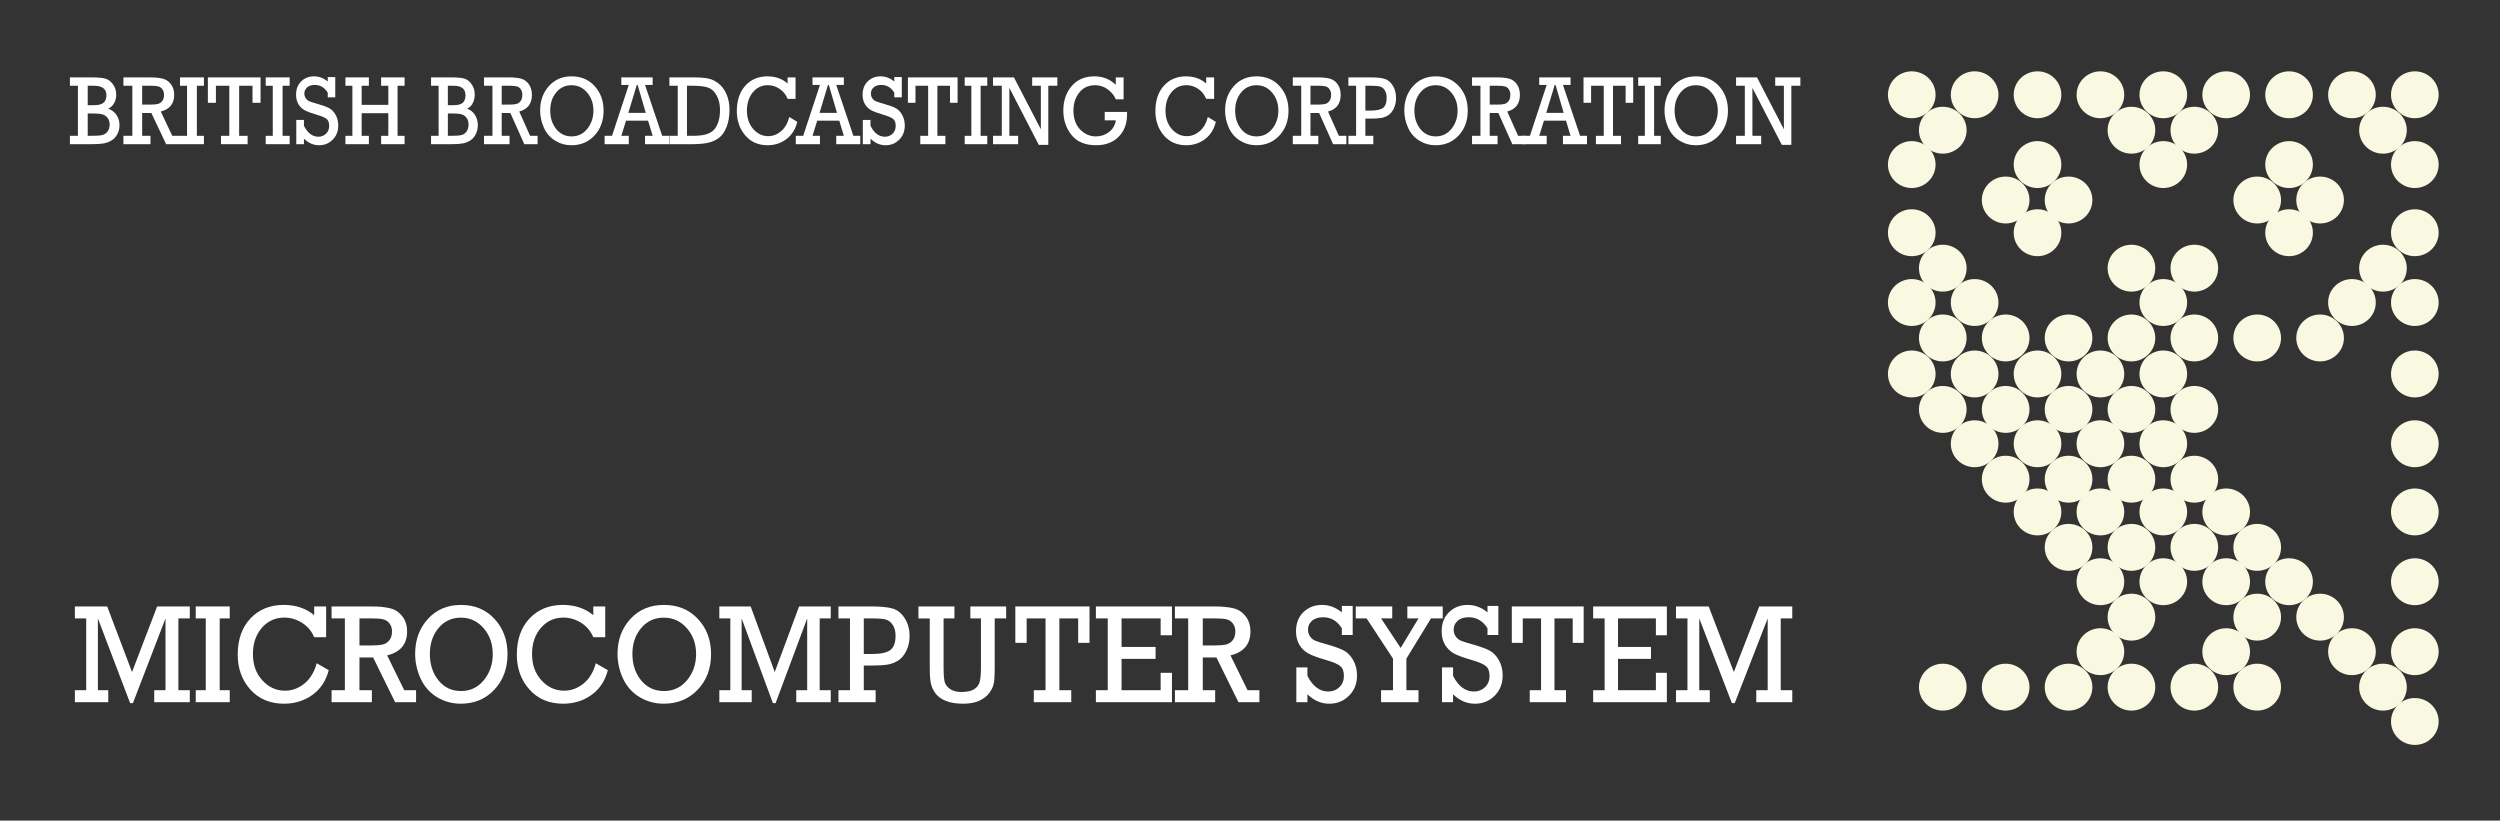 <svg height="202.817" viewBox="0 0 617.915 202.817" width="617.915" xmlns="http://www.w3.org/2000/svg"><rect x="0" y="0" width="617.915" height="202.817" fill="#333333" stroke="none"/><g fill="#f9f8e1" stroke-width=".725" transform="matrix(3.161 0 0 3.111 -142.446 4.962)"><circle cx="194.548" cy="5.935" r="1.863"/><circle cx="199.465" cy="5.935" r="1.863"/><circle cx="204.382" cy="5.935" r="1.863"/><circle cx="209.3" cy="5.935" r="1.863"/><circle cx="214.217" cy="5.935" r="1.863"/><circle cx="219.134" cy="5.935" r="1.863"/><circle cx="224.051" cy="5.935" r="1.863"/><circle cx="228.968" cy="5.935" r="1.863"/><circle cx="233.885" cy="5.935" r="1.863"/><circle cx="196.974" cy="8.75" r="1.863"/><circle cx="211.726" cy="8.75" r="1.863"/><circle cx="216.643" cy="8.75" r="1.863"/><circle cx="231.394" cy="8.75" r="1.863"/><circle cx="194.548" cy="11.48" r="1.863"/><circle cx="204.382" cy="11.48" r="1.863"/><circle cx="214.217" cy="11.48" r="1.863"/><circle cx="224.051" cy="11.48" r="1.863"/><circle cx="233.885" cy="11.48" r="1.863"/><circle cx="201.891" cy="14.296" r="1.863"/><circle cx="206.809" cy="14.296" r="1.863"/><circle cx="221.56" cy="14.296" r="1.863"/><circle cx="226.477" cy="14.296" r="1.863"/><circle cx="194.548" cy="16.895" r="1.863"/><circle cx="204.382" cy="16.895" r="1.863"/><circle cx="224.051" cy="16.895" r="1.863"/><circle cx="233.885" cy="16.895" r="1.863"/><circle cx="196.974" cy="19.711" r="1.863"/><circle cx="211.726" cy="19.711" r="1.863"/><circle cx="216.643" cy="19.711" r="1.863"/><circle cx="231.394" cy="19.711" r="1.863"/><circle cx="194.548" cy="22.44" r="1.863"/><circle cx="199.465" cy="22.44" r="1.863"/><circle cx="214.217" cy="22.44" r="1.863"/><circle cx="228.968" cy="22.44" r="1.863"/><circle cx="233.885" cy="22.44" r="1.863"/><circle cx="196.974" cy="25.256" r="1.863"/><circle cx="201.891" cy="25.256" r="1.863"/><circle cx="206.809" cy="25.256" r="1.863"/><circle cx="211.726" cy="25.256" r="1.863"/><circle cx="216.643" cy="25.256" r="1.863"/><circle cx="221.56" cy="25.256" r="1.863"/><circle cx="226.477" cy="25.256" r="1.863"/><circle cx="194.548" cy="28.116" r="1.863"/><circle cx="199.465" cy="28.116" r="1.863"/><circle cx="204.382" cy="28.116" r="1.863"/><circle cx="209.3" cy="28.116" r="1.863"/><circle cx="214.217" cy="28.116" r="1.863"/><circle cx="233.885" cy="28.116" r="1.863"/><circle cx="196.974" cy="30.932" r="1.863"/><circle cx="201.891" cy="30.932" r="1.863"/><circle cx="206.809" cy="30.932" r="1.863"/><circle cx="211.726" cy="30.932" r="1.863"/><circle cx="216.643" cy="30.932" r="1.863"/><circle cx="199.465" cy="33.661" r="1.863"/><circle cx="204.382" cy="33.661" r="1.863"/><circle cx="209.3" cy="33.661" r="1.863"/><circle cx="214.217" cy="33.661" r="1.863"/><circle cx="233.885" cy="33.661" r="1.863"/><circle cx="201.891" cy="36.477" r="1.863"/><circle cx="206.809" cy="36.477" r="1.863"/><circle cx="211.726" cy="36.477" r="1.863"/><circle cx="216.643" cy="36.477" r="1.863"/><circle cx="204.382" cy="39.077" r="1.863"/><circle cx="209.3" cy="39.077" r="1.863"/><circle cx="214.217" cy="39.077" r="1.863"/><circle cx="219.134" cy="39.077" r="1.863"/><circle cx="233.885" cy="39.077" r="1.863"/><circle cx="206.809" cy="41.892" r="1.863"/><circle cx="211.726" cy="41.892" r="1.863"/><circle cx="216.643" cy="41.892" r="1.863"/><circle cx="221.56" cy="41.892" r="1.863"/><circle cx="209.3" cy="44.622" r="1.863"/><circle cx="214.217" cy="44.622" r="1.863"/><circle cx="219.134" cy="44.622" r="1.863"/><circle cx="224.051" cy="44.622" r="1.863"/><circle cx="233.885" cy="44.622" r="1.863"/><circle cx="211.726" cy="47.437" r="1.863"/><circle cx="221.56" cy="47.437" r="1.863"/><circle cx="226.477" cy="47.437" r="1.863"/><circle cx="209.3" cy="50.181" r="1.863"/><circle cx="219.134" cy="50.181" r="1.863"/><circle cx="228.968" cy="50.181" r="1.863"/><circle cx="233.885" cy="50.181" r="1.863"/><circle cx="196.974" cy="52.998" r="1.863"/><circle cx="201.891" cy="52.998" r="1.863"/><circle cx="206.809" cy="52.998" r="1.863"/><circle cx="211.726" cy="52.998" r="1.863"/><circle cx="216.643" cy="52.998" r="1.863"/><circle cx="221.56" cy="52.998" r="1.863"/><circle cx="231.394" cy="52.998" r="1.863"/><circle cx="233.885" cy="55.726" r="1.863"/></g><g fill="#fff"><g stroke-width="2.5"><path d="m21.308 170.596v-17.745h-2.802v-2.96h7.986l6.141 16.214 6.208-16.214h8.07v2.96h-2.819v17.745h2.819v2.96h-8.791v-2.96h2.785v-17.745l-8.053 20.943h-.688l-7.969-20.943v17.745h2.567v2.96h-8.254v-2.96z"/><path d="m50.857 170.596v-17.745h-2.477v-2.96h8.399v2.96h-2.477v17.745h2.477v2.96h-8.399v-2.96z"/><path d="m78.278 163.927 2.969 1.718q-1.001 3.947-4.052 6.125-3.035 2.161-6.988 2.161-5.184 0-8.317-3.488-3.133-3.488-3.133-8.626 0-5.631 3.15-8.966 3.15-3.335 8.219-3.335 4.478 0 7.53 2.535v-2.161h2.953v7.605h-2.953q-.984-2.314-3.035-3.573-2.051-1.276-4.314-1.276-3.412 0-5.61 2.552-2.182 2.552-2.182 6.448 0 3.998 2.346 6.533 2.346 2.535 5.561 2.535 2.641 0 4.806-1.752 2.165-1.769 3.051-5.036z"/><path d="m85.238 170.596v-17.745h-3.282v-2.96h9.709q3.042 0 4.829.476 1.787.459 2.956 1.974 1.169 1.497 1.169 3.743 0 4.696-4.932 5.904l4.227 8.609h2.921v2.96h-5.173l-5.447-11.059h-3.368v8.098h3.059v2.96h-9.95v-2.96zm3.609-11.059h2.818q2.045 0 3.007-.255.98-.272 1.598-1.072.619-.817.619-2.178 0-1.157-.636-1.957-.619-.8-1.547-1.004-.911-.221-2.801-.221h-3.059z"/><path d="m102.613 161.613q0-5.155 3.141-8.626 3.141-3.471 8.186-3.471 5.093 0 8.297 3.471 3.205 3.471 3.205 8.694 0 5.325-3.268 8.796-3.252 3.454-8.282 3.454-3.205 0-5.902-1.633-2.681-1.65-4.03-4.577-1.349-2.943-1.349-6.108zm3.633.017q0 3.896 2.126 6.533 2.126 2.637 5.584 2.637 3.427 0 5.632-2.688 2.205-2.705 2.205-6.448 0-3.777-2.253-6.38-2.237-2.62-5.632-2.62-3.379 0-5.521 2.569-2.142 2.569-2.142 6.397z"/><path d="m147.265 163.927 2.969 1.718q-1.001 3.947-4.052 6.125-3.035 2.161-6.988 2.161-5.184 0-8.317-3.488-3.133-3.488-3.133-8.626 0-5.631 3.15-8.966 3.15-3.335 8.219-3.335 4.478 0 7.53 2.535v-2.161h2.953v7.605h-2.953q-.984-2.314-3.035-3.573-2.051-1.276-4.314-1.276-3.412 0-5.61 2.552-2.182 2.552-2.182 6.448 0 3.998 2.346 6.533 2.346 2.535 5.561 2.535 2.641 0 4.806-1.752 2.165-1.769 3.051-5.036z"/><path d="m152.63 161.613q0-5.155 3.181-8.626 3.181-3.471 8.291-3.471 5.158 0 8.403 3.471 3.246 3.471 3.246 8.694 0 5.325-3.31 8.796-3.294 3.454-8.387 3.454-3.246 0-5.977-1.633-2.715-1.65-4.081-4.577-1.366-2.943-1.366-6.108zm3.679.017q0 3.896 2.153 6.533 2.153 2.637 5.656 2.637 3.47 0 5.704-2.688 2.233-2.705 2.233-6.448 0-3.777-2.282-6.38-2.265-2.62-5.704-2.62-3.422 0-5.591 2.569-2.169 2.569-2.169 6.397z"/><path d="m180.51 170.596v-17.745h-2.716v-2.96h7.742l5.953 16.214 6.018-16.214h7.823v2.96h-2.732v17.745h2.732v2.96h-8.523v-2.96h2.7v-17.745l-7.807 20.943h-.667l-7.726-20.943v17.745h2.489v2.96h-8.002v-2.96z"/><path d="m210.081 170.596v-17.745h-2.846v-2.96h8.084q3.562 0 5.335.527 1.773.527 2.96 2.399 1.204 1.854 1.204 4.389 0 2.025-.797 3.641-.781 1.599-1.952 2.365-1.155.766-2.619 1.038-1.448.255-4.391.255h-1.561v6.091h2.928v2.96h-9.19v-2.96zm3.416-8.949h1.952q3.334 0 4.619-.987 1.285-1.004 1.285-3.522 0-1.599-.683-2.654-.683-1.055-1.692-1.344-1.008-.289-3.367-.289h-2.114z"/><path d="m233.22 152.851v11.841q0 2.756.26 3.811.277 1.055 1.35 1.803 1.073.732 2.765.732 2.017 0 3.09-.629 1.073-.647 1.415-1.718.358-1.089.358-3.828v-12.011h-2.619v-2.96h8.848v2.96h-2.83v12.369q0 2.501-.211 3.641-.195 1.123-1.09 2.365-.895 1.225-2.521 1.974-1.626.732-3.952.732-2.57 0-4.278-.681-1.708-.698-2.57-1.854-.862-1.157-1.155-2.467-.276-1.31-.276-4.066v-12.011h-2.798v-2.96h8.897v2.96z"/><path d="m258.423 170.596v-17.745h-4.668v6.04h-2.798v-9h18.33v9h-2.798v-6.04h-4.652v17.745h2.944v2.96h-9.255v-2.96z"/><path d="m273.795 170.596v-17.745h-2.928v-2.96h18.802v7.129h-2.798v-4.168h-9.661v7.043h8.409v2.96h-8.409v7.741h9.661v-4.304h2.798v7.265h-18.802v-2.96z"/><path d="m293.68 170.596v-17.745h-3.282v-2.96h9.709q3.042 0 4.829.476 1.787.459 2.956 1.974 1.169 1.497 1.169 3.743 0 4.696-4.932 5.904l4.227 8.609h2.921v2.96h-5.173l-5.447-11.059h-3.368v8.098h3.059v2.96h-9.95v-2.96zm3.609-11.059h2.818q2.045 0 3.007-.255.98-.272 1.598-1.072.619-.817.619-2.178 0-1.157-.636-1.957-.619-.8-1.547-1.004-.911-.221-2.801-.221h-3.059z"/></g><g><g stroke-width="2.5"><path d="m320.409 173.556v-8.592h2.742v2.093q1.97 3.862 5.152 3.862 1.623 0 2.742-1.072 1.119-1.072 1.119-2.807 0-1.684-.914-2.416-.914-.749-3.451-1.48-2.947-.851-4.365-1.599-1.418-.766-2.269-2.161-.835-1.412-.835-3.335 0-2.977 1.828-4.747 1.844-1.786 4.617-1.786 2.631 0 4.885 1.837v-1.582h2.679v7.18h-2.679v-1.65q-1.686-2.739-4.648-2.739-1.796 0-2.757.902-.961.885-.961 2.127 0 .953.488 1.684.488.715 1.245 1.055.756.34 2.978.953 2.899.817 4.207 1.531 1.308.698 2.253 2.348.945 1.65.945 3.794 0 3.028-1.985 5.002-1.97 1.974-4.885 1.974-2.994 0-5.389-2.331v1.957z"/><path d="m344.301 170.596v-7.809l-6.523-9.936h-2.679v-2.96h9.013v2.96h-2.757l4.837 7.299 4.412-7.299h-2.757v-2.96h8.745v2.96h-2.899l-6.082 9.936v7.809h2.994v2.96h-9.249v-2.96z"/><path d="m356.409 173.556v-8.592h2.742v2.093q1.97 3.862 5.152 3.862 1.623 0 2.742-1.072 1.119-1.072 1.119-2.807 0-1.684-.914-2.416-.914-.749-3.451-1.48-2.947-.851-4.365-1.599-1.418-.766-2.269-2.161-.835-1.412-.835-3.335 0-2.977 1.828-4.747 1.844-1.786 4.617-1.786 2.631 0 4.885 1.837v-1.582h2.679v7.18h-2.679v-1.65q-1.686-2.739-4.648-2.739-1.796 0-2.757.902-.961.885-.961 2.127 0 .953.488 1.684.488.715 1.245 1.055.756.34 2.978.953 2.899.817 4.207 1.531 1.308.698 2.253 2.348.945 1.65.945 3.794 0 3.028-1.985 5.002-1.97 1.974-4.885 1.974-2.994 0-5.389-2.331v1.957z"/><path d="m380.901 170.596v-17.745h-4.522v6.04h-2.71v-9h17.758v9h-2.71v-6.04h-4.506v17.745h2.852v2.96h-8.966v-2.96z"/><path d="m396.611 170.596v-17.745h-2.836v-2.96h18.215v7.129h-2.71v-4.168h-9.36v7.043h8.146v2.96h-8.146v7.741h9.36v-4.304h2.71v7.265h-18.215v-2.96z"/></g><path d="m417.082 170.596v-17.745h-2.835v-2.96h8.081l6.214 16.214 6.281-16.214h8.166v2.96h-2.852v17.745h2.852v2.96h-8.896v-2.96h2.818v-17.745l-8.149 20.943h-.696l-8.064-20.943v17.745h2.597v2.96h-8.353v-2.96z" stroke-width="2.5"/></g><g stroke-width="2.5"><path d="m19.255 33.571v-12.377h-1.976v-2.065h5.349q2.207 0 3.304.273 1.109.273 1.953 1.388.843 1.104.843 2.599 0 1.151-.508 2.077-.497.926-1.467 1.4 1.34.475 2.057 1.578.728 1.092.728 2.504 0 1.222-.543 2.219-.531.997-1.421 1.543-.89.546-1.953.736-1.051.19-2.877.19h-5.465v-2.065zm2.426-7.571h1.513q1.733 0 2.415-.617.693-.629.693-1.839 0-2.35-3.108-2.35h-1.513zm0 7.571h.913q1.791 0 2.623-.178.832-.19 1.352-.866.531-.688.531-1.756 0-.973-.508-1.626-.497-.665-1.294-.878-.786-.225-2.23-.225h-1.386z"/><path d="m32.712 33.571v-12.377h-2.207v-2.065h6.528q2.045 0 3.247.332 1.202.32 1.987 1.377.786 1.044.786 2.611 0 3.275-3.316 4.118l2.842 6.004h1.964v2.065h-3.478l-3.662-7.713h-2.264v5.648h2.057v2.065h-6.689v-2.065zm2.426-7.713h1.895q1.375 0 2.022-.178.659-.19 1.074-.748.416-.57.416-1.519 0-.807-.427-1.365-.416-.558-1.04-.7-.612-.154-1.883-.154h-2.057z"/><path d="m46.235 33.571v-12.377h-1.745v-2.065h5.915v2.065h-1.745v12.377h1.745v2.065h-5.915v-2.065z"/><path d="m56.682 33.571v-12.377h-3.316v4.213h-1.987v-6.277h13.021v6.277h-1.987v-4.213h-3.304v12.377h2.091v2.065h-6.574v-2.065z"/><path d="m73.231 35.635v-5.993h1.896v1.46q1.362 2.694 3.563 2.694 1.122 0 1.896-.748.774-.748.774-1.958 0-1.175-.632-1.685-.632-.522-2.386-1.032-2.038-.593-3.018-1.115-.981-.534-1.569-1.507-.577-.985-.577-2.326 0-2.077 1.264-3.311 1.275-1.246 3.192-1.246 1.82 0 3.378 1.282v-1.104h1.852v5.008h-1.852v-1.151q-1.166-1.911-3.214-1.911-1.242 0-1.907.629-.665.617-.665 1.483 0 .665.338 1.175.338.498.861.736.523.237 2.059.665 2.005.57 2.909 1.068.904.487 1.558 1.638.654 1.151.654 2.646 0 2.112-1.373 3.489-1.362 1.377-3.378 1.377-2.07 0-3.726-1.626v1.365z"/><path d="m67.419 33.571v-12.377h-1.745v-2.065h5.915v2.065h-1.745v12.377h1.745v2.065h-5.915v-2.065z"/><path d="m87.099 33.571v-12.377h-1.722v-2.065h5.797v2.065h-1.787v4.723h6.592v-4.723h-1.776v-2.065h5.797v2.065h-1.732v12.377h1.732v2.065h-5.797v-2.065h1.776v-5.589h-6.592v5.589h1.787v2.065h-5.797v-2.065z"/></g><g stroke-width="2.5"><path d="m108.407 33.571v-12.377h-1.863v-2.065h5.045q2.081 0 3.116.273 1.046.273 1.841 1.388.795 1.104.795 2.599 0 1.151-.479 2.077-.469.926-1.384 1.4 1.264.475 1.939 1.578.686 1.092.686 2.504 0 1.222-.512 2.219-.501.997-1.34 1.543-.839.546-1.841.736-.992.19-2.713.19h-5.154v-2.065zm2.288-7.571h1.427q1.634 0 2.277-.617.654-.629.654-1.839 0-2.35-2.931-2.35h-1.427zm0 7.571h.861q1.689 0 2.473-.178.784-.19 1.275-.866.501-.688.501-1.756 0-.973-.479-1.626-.469-.665-1.22-.878-.741-.225-2.103-.225h-1.308z"/><path d="m121.716 33.571v-12.377h-2.081v-2.065h6.156q1.929 0 3.062.332 1.133.32 1.874 1.377.741 1.044.741 2.611 0 3.275-3.127 4.118l2.68 6.005h1.852v2.065h-3.28l-3.454-7.713h-2.136v5.649h1.939v2.065h-6.309v-2.065zm2.288-7.713h1.787q1.297 0 1.907-.178.621-.19 1.013-.748.392-.57.392-1.519 0-.807-.403-1.365-.392-.558-.981-.7-.577-.154-1.776-.154h-1.939z"/><path d="m133.503 27.305q0-3.596 2.157-6.016 2.157-2.421 5.622-2.421 3.498 0 5.699 2.421 2.201 2.421 2.201 6.064 0 3.714-2.245 6.135-2.234 2.409-5.688 2.409-2.201 0-4.053-1.139-1.841-1.151-2.768-3.192-.926-2.053-.926-4.26zm2.495.012q0 2.717 1.46 4.557 1.46 1.839 3.835 1.839 2.354 0 3.868-1.875 1.515-1.887 1.515-4.497 0-2.634-1.547-4.45-1.536-1.827-3.868-1.827-2.321 0-3.792 1.792-1.471 1.792-1.471 4.462z"/><path d="m160.183 29.833h-5.448l-1.166 3.738h1.841v2.065h-5.971v-2.065h1.831l4.14-12.579h-1.841v-1.863h7.747v1.863h-1.885l4.239 12.579h1.7v2.065h-5.938v-2.065h1.885zm-.567-1.934-2.016-6.906h-.207l-2.092 6.906z"/><path d="m167.513 33.571v-12.377h-2.059v-2.065h5.862q2.43 0 3.737.273 1.318.273 2.55 1.234 1.231.961 1.961 2.646.741 1.673.741 3.821 0 2.445-.708 4.248-.708 1.804-1.863 2.694-1.144.89-2.735 1.246-1.58.344-4.031.344h-5.513v-2.065zm2.288 0h1.199q2.005 0 3.171-.273 1.177-.273 1.983-.926.806-.665 1.308-1.994.501-1.329.501-3.133 0-2.148-.828-3.643-.817-1.495-2.103-1.946-1.275-.463-3.933-.463h-1.297z"/><path d="m195.084 28.919 1.972 1.199q-.665 2.753-2.691 4.272-2.016 1.507-4.642 1.507-3.443 0-5.524-2.433-2.081-2.433-2.081-6.016 0-3.928 2.092-6.254 2.092-2.326 5.459-2.326 2.975 0 5.001 1.768v-1.507h1.961v5.304h-1.961q-.654-1.614-2.016-2.492-1.362-.89-2.866-.89-2.266 0-3.726 1.78-1.449 1.78-1.449 4.497 0 2.789 1.558 4.557 1.558 1.768 3.694 1.768 1.754 0 3.192-1.222 1.438-1.234 2.027-3.513z"/><path d="m207.439 29.833h-5.448l-1.166 3.738h1.841v2.065h-5.971v-2.065h1.831l4.14-12.579h-1.841v-1.863h7.747v1.863h-1.885l4.239 12.579h1.7v2.065h-5.938v-2.065h1.885zm-.567-1.934-2.016-6.906h-.207l-2.092 6.906z"/><path d="m213.259 35.635v-5.993h1.896v1.46q1.362 2.694 3.563 2.694 1.122 0 1.896-.748.774-.748.774-1.958 0-1.175-.632-1.685-.632-.522-2.386-1.032-2.038-.593-3.018-1.115-.981-.534-1.569-1.507-.577-.985-.577-2.326 0-2.077 1.264-3.311 1.275-1.246 3.192-1.246 1.82 0 3.378 1.282v-1.104h1.852v5.008h-1.852v-1.151q-1.166-1.911-3.214-1.911-1.242 0-1.907.629-.665.617-.665 1.483 0 .665.338 1.175.338.498.861.736.523.237 2.059.665 2.005.57 2.909 1.068.904.487 1.558 1.638.654 1.151.654 2.646 0 2.112-1.373 3.489-1.362 1.377-3.378 1.377-2.07 0-3.726-1.626v1.365z"/><path d="m229.404 33.571v-12.377h-3.127v4.213h-1.874v-6.277h12.28v6.277h-1.874v-4.213h-3.116v12.377h1.972v2.065h-6.2v-2.065z"/><path d="m240.086 33.571v-12.377h-1.645v-2.065h5.579v2.065h-1.645v12.377h1.645v2.065h-5.579v-2.065z"/><path d="m247.607 33.571v-12.377h-2.168v-2.065h5.176l6.646 12.828v-10.763h-2.146v-2.065h6.222v2.065h-2.234v14.608h-2.354l-7.268-14.086v11.855h2.168v2.065h-6.211v-2.065z"/><path d="m273.05 27.673h5.513q.011.32.011.57 0 3.477-2.092 5.565-2.092 2.089-5.524 2.089-4.108 0-6.123-2.539-2.016-2.551-2.016-6.028 0-3.643 2.059-6.052 2.059-2.409 5.59-2.409 3.171 0 5.317 2.1v-1.839h1.929v5.423h-1.929q-.545-1.365-1.939-2.421-1.384-1.068-3.171-1.068-2.484 0-3.923 1.827-1.438 1.827-1.438 4.403 0 2.955 1.634 4.687 1.645 1.733 3.955 1.733 1.809 0 3.225-1.092 1.416-1.104 1.656-2.884h-2.735z"/></g><g stroke-width="2.5"><path d="m298.543 28.919 1.972 1.199q-.665 2.753-2.691 4.272-2.016 1.507-4.642 1.507-3.443 0-5.524-2.433-2.081-2.433-2.081-6.016 0-3.928 2.092-6.254 2.092-2.326 5.459-2.326 2.975 0 5.001 1.768v-1.507h1.961v5.304h-1.961q-.654-1.614-2.016-2.492-1.362-.89-2.866-.89-2.266 0-3.726 1.78-1.449 1.78-1.449 4.497 0 2.789 1.558 4.557 1.558 1.768 3.694 1.768 1.754 0 3.192-1.222 1.438-1.234 2.027-3.513z"/><path d="m302.796 27.305q0-3.596 2.157-6.016 2.157-2.421 5.622-2.421 3.498 0 5.699 2.421 2.201 2.421 2.201 6.064 0 3.714-2.245 6.135-2.234 2.409-5.688 2.409-2.201 0-4.053-1.139-1.841-1.151-2.768-3.192-.926-2.053-.926-4.26zm2.495.012q0 2.717 1.46 4.557 1.46 1.839 3.835 1.839 2.354 0 3.868-1.875 1.515-1.887 1.515-4.497 0-2.634-1.547-4.45-1.536-1.827-3.868-1.827-2.321 0-3.792 1.792-1.471 1.792-1.471 4.462z"/><path d="m321.617 33.571v-12.377h-2.081v-2.065h6.156q1.929 0 3.062.332 1.133.32 1.874 1.377.741 1.044.741 2.611 0 3.275-3.127 4.118l2.68 6.005h1.852v2.065h-3.28l-3.454-7.713h-2.136v5.649h1.939v2.065h-6.309v-2.065zm2.288-7.713h1.787q1.297 0 1.907-.178.621-.19 1.013-.748.392-.57.392-1.519 0-.807-.403-1.365-.392-.558-.981-.7-.577-.154-1.776-.154h-1.939z"/><path d="m335.184 33.571v-12.377h-1.907v-2.065h5.415q2.386 0 3.574.368 1.188.368 1.983 1.673.806 1.293.806 3.062 0 1.412-.534 2.539-.523 1.115-1.308 1.649-.774.534-1.754.724-.97.178-2.942.178h-1.046v4.248h1.961v2.065h-6.156v-2.065zm2.288-6.242h1.308q2.234 0 3.094-.688.861-.7.861-2.456 0-1.115-.458-1.851-.458-.736-1.133-.937-.676-.202-2.255-.202h-1.416z"/><path d="m347.097 27.305q0-3.596 2.157-6.016 2.157-2.421 5.622-2.421 3.498 0 5.699 2.421 2.201 2.421 2.201 6.064 0 3.714-2.245 6.135-2.234 2.409-5.688 2.409-2.201 0-4.053-1.139-1.841-1.151-2.768-3.192-.926-2.053-.926-4.26zm2.495.012q0 2.717 1.46 4.557 1.46 1.839 3.835 1.839 2.353 0 3.868-1.875 1.515-1.887 1.515-4.497 0-2.634-1.547-4.45-1.536-1.827-3.868-1.827-2.321 0-3.792 1.792-1.471 1.792-1.471 4.462z"/><path d="m365.918 33.571v-12.377h-2.081v-2.065h6.156q1.929 0 3.062.332 1.133.32 1.874 1.377.741 1.044.741 2.611 0 3.275-3.127 4.118l2.68 6.005h1.852v2.065h-3.28l-3.454-7.713h-2.136v5.649h1.939v2.065h-6.309v-2.065zm2.288-7.713h1.787q1.297 0 1.907-.178.621-.19 1.013-.748.392-.57.392-1.519 0-.807-.403-1.365-.392-.558-.981-.7-.577-.154-1.776-.154h-1.939z"/><path d="m387.058 29.833h-5.448l-1.166 3.738h1.841v2.065h-5.971v-2.065h1.831l4.14-12.579h-1.841v-1.863h7.747v1.863h-1.885l4.239 12.579h1.7v2.065h-5.938v-2.065h1.885zm-.567-1.934-2.016-6.906h-.207l-2.092 6.906z"/><path d="m396.394 33.571v-12.377h-3.127v4.213h-1.874v-6.277h12.28v6.277h-1.874v-4.213h-3.116v12.377h1.972v2.065h-6.2v-2.065z"/><path d="m406.552 33.571v-12.377h-1.645v-2.065h5.579v2.065h-1.645v12.377h1.645v2.065h-5.579v-2.065z"/><path d="m411.41 27.305q0-3.596 2.157-6.016 2.157-2.421 5.622-2.421 3.498 0 5.699 2.421 2.201 2.421 2.201 6.064 0 3.714-2.245 6.135-2.234 2.409-5.688 2.409-2.201 0-4.053-1.139-1.841-1.151-2.768-3.192-.926-2.053-.926-4.26zm2.495.012q0 2.717 1.46 4.557 1.46 1.839 3.835 1.839 2.354 0 3.868-1.875 1.515-1.887 1.515-4.497 0-2.634-1.547-4.45-1.536-1.827-3.868-1.827-2.321 0-3.792 1.792-1.471 1.792-1.471 4.462z"/><path d="m431.262 33.571v-12.377h-2.168v-2.065h5.176l6.646 12.828v-10.763h-2.146v-2.065h6.222v2.065h-2.234v14.608h-2.354l-7.268-14.086v11.855h2.168v2.065h-6.211v-2.065z"/></g></g></svg>